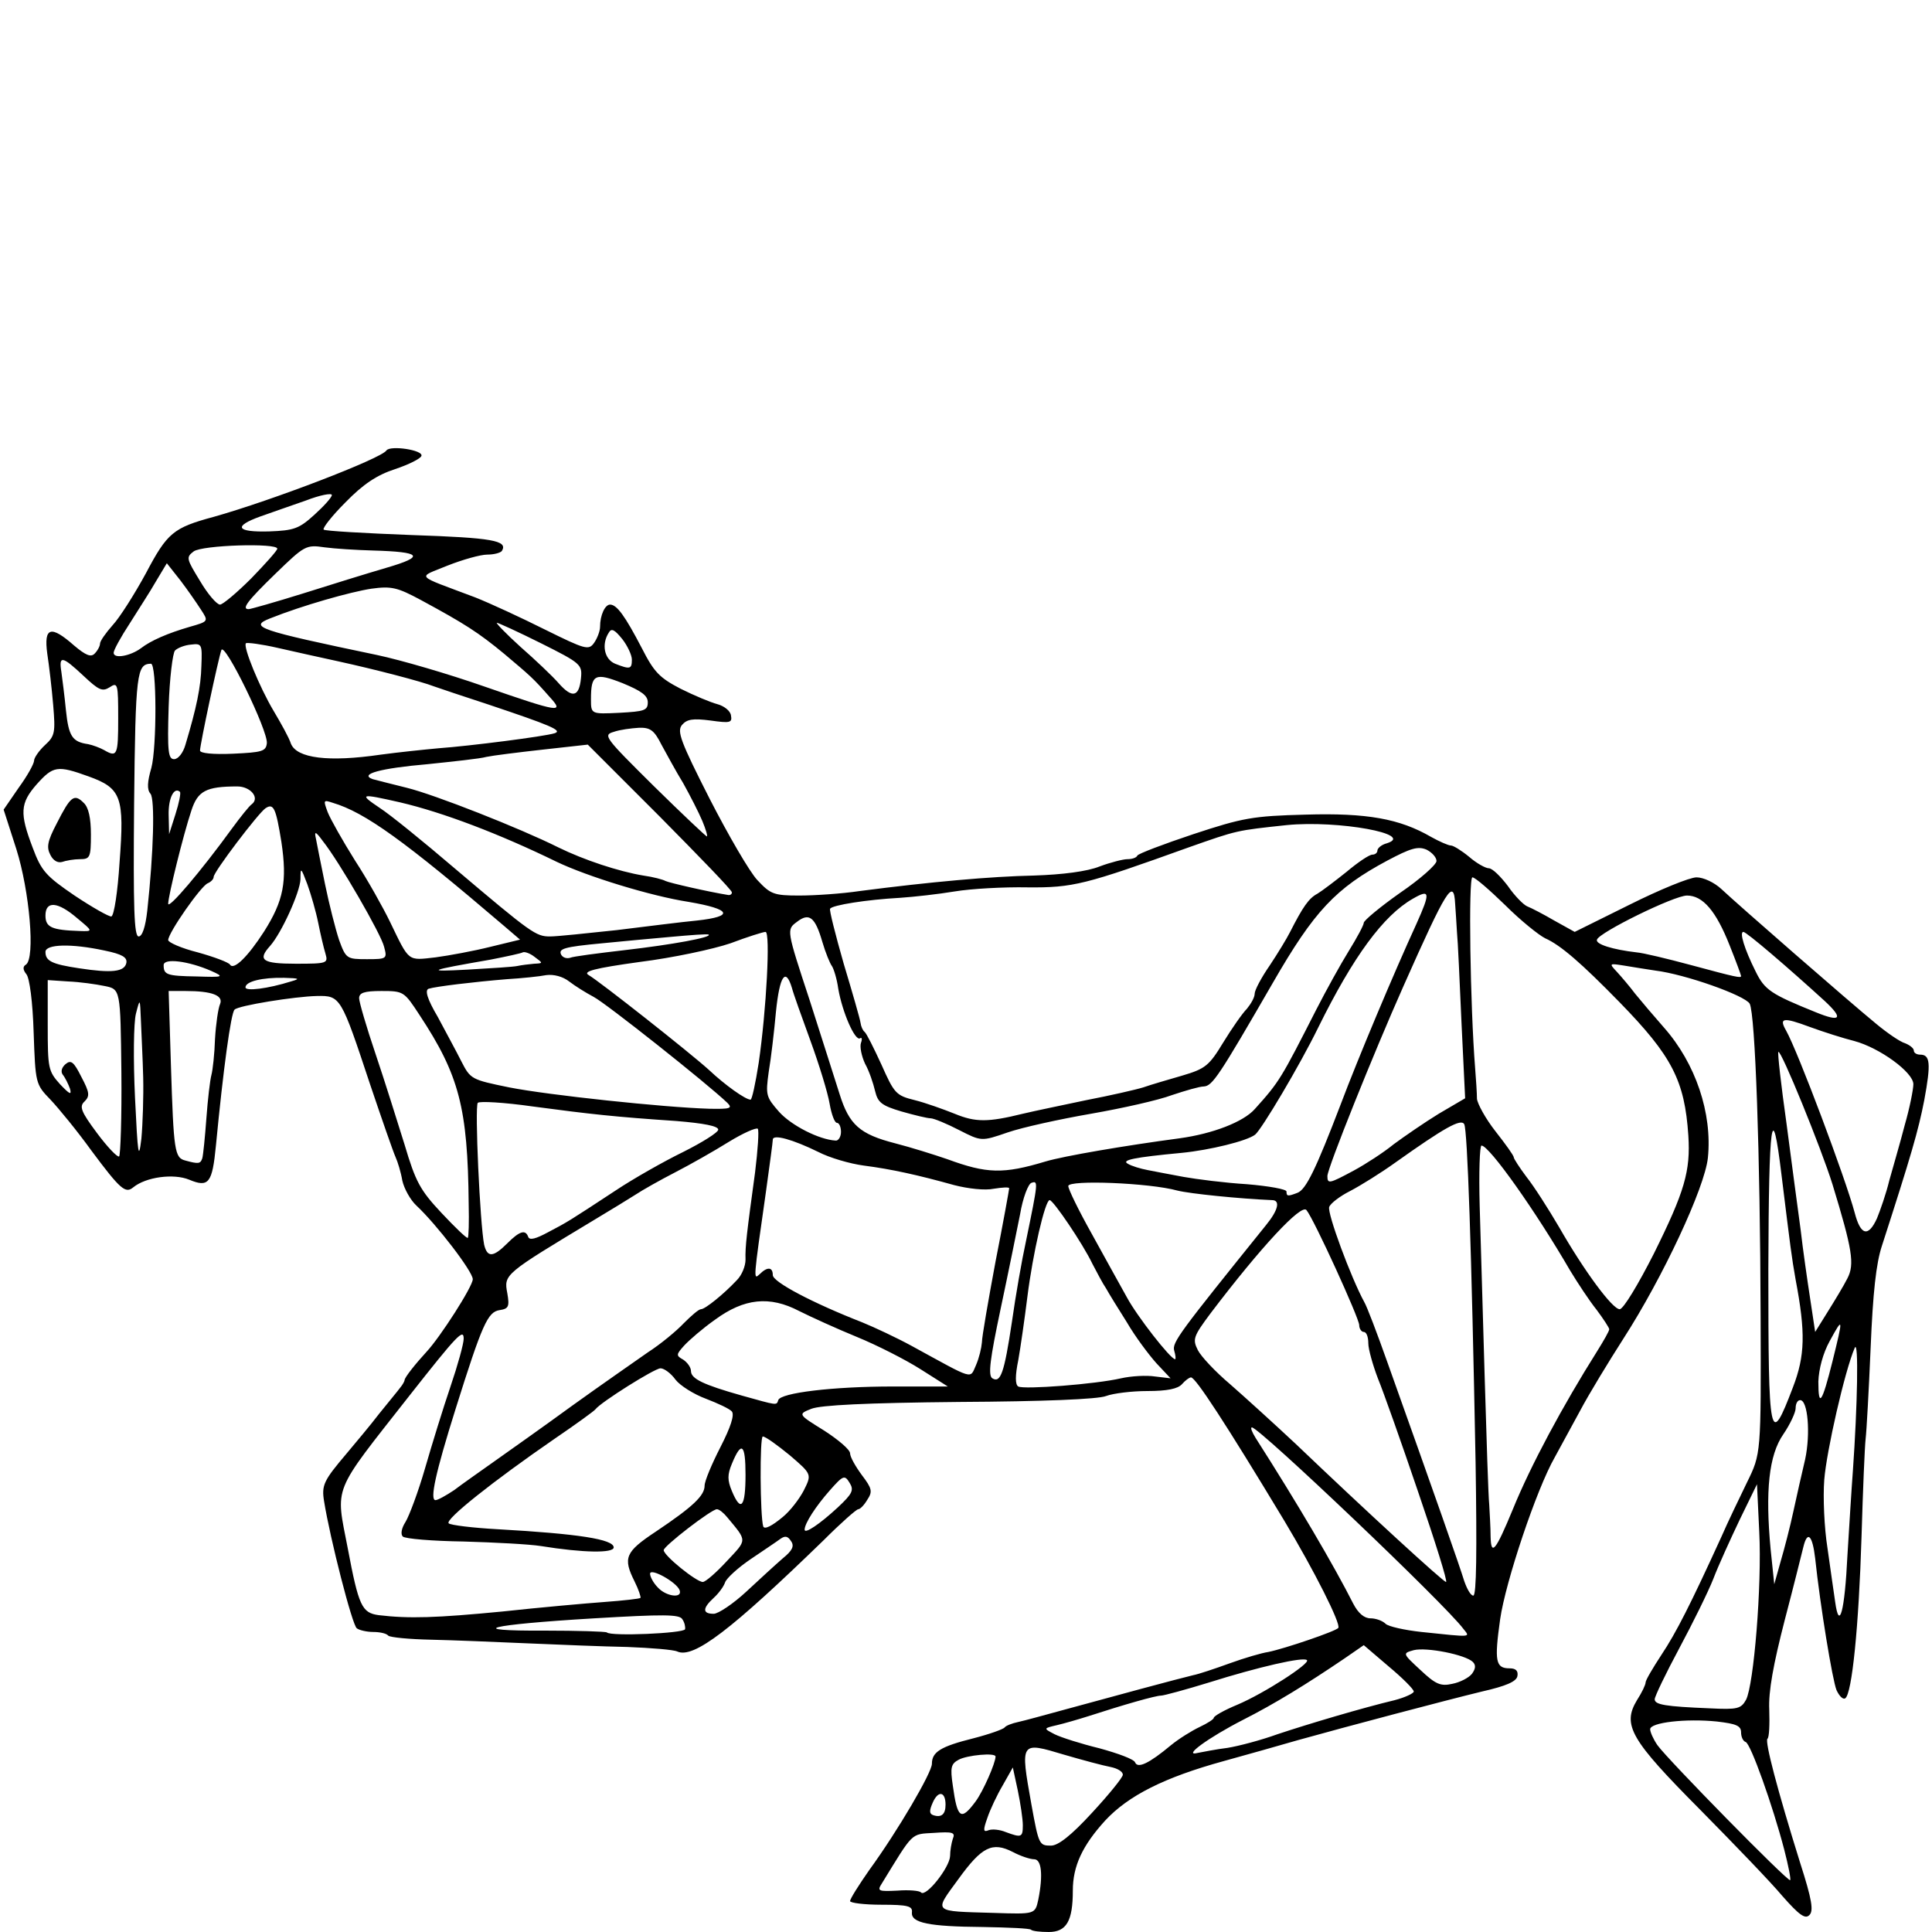 <svg version="1.1" width="425" height="425" viewBox="0 0 425 425" xmlns:xlink="http://www.w3.org/1999/xlink" xmlns="http://www.w3.org/2000/svg">
  <desc>Created with Raven (http://www.aviary.com)</desc>
  <defs/>
  <g id="Layer_1256682927565" opacity="1">
    <g id="Layer_1256682927566" opacity="1">
      <path d="M2268 3275M2268 3275C2266 3272 2218 3270 2162 3269C2043 3268 2004 3260 2006 3237C2008 3223 1997 3220 1939 3220C1901 3220 1870 3216 1870 3212C1870 3207 1889 3177 1912 3144C1976 3056 2050 2929 2050 2910C2050 2884 2069 2872 2141 2854C2176 2845 2207 2834 2210 2830C2213 2826 2226 2821 2240 2818C2254 2815 2301 2802 2345 2790C2436 2765 2595 2722 2625 2715C2636 2713 2672 2701 2705 2689C2738 2677 2776 2666 2790 2664C2825 2657 2940 2618 2944 2611C2950 2602 2891 2485 2825 2375C2696 2161 2630 2060 2620 2060C2616 2060 2607 2067 2600 2075C2591 2085 2568 2090 2524 2090C2490 2090 2449 2095 2433 2101C2416 2108 2294 2113 2110 2114C1904 2116 1806 2121 1785 2129C1755 2141 1755 2141 1813 2177C1844 2197 1870 2219 1870 2227C1870 2235 1882 2256 1896 2275C1918 2304 1920 2311 1908 2329C1901 2341 1892 2350 1888 2350C1884 2350 1850 2380 1812 2418C1608 2616 1526 2679 1490 2663C1482 2659 1432 2655 1380 2653C1328 2652 1229 2648 1160 2645C1091 2642 996 2638 948 2637C901 2636 858 2632 854 2628C850 2623 835 2620 821 2620C807 2620 790 2616 785 2612C775 2606 726 2414 713 2333C707 2297 712 2287 762 2228C782 2204 815 2165 834 2140C854 2115 875 2090 880 2083C886 2076 890 2068 890 2066C890 2060 915 2029 938 2004C968 1972 1040 1860 1040 1844C1040 1827 960 1723 916 1682C903 1670 889 1645 885 1627C882 1609 875 1586 870 1575C865 1564 840 1492 814 1415C750 1222 749 1220 697 1221C649 1222 524 1242 516 1251C508 1258 491 1383 475 1550C467 1633 459 1643 416 1625C382 1611 321 1619 293 1642C276 1656 265 1647 201 1561C170 1518 129 1468 111 1449C78 1415 78 1413 74 1301C72 1234 65 1181 58 1173C50 1163 50 1156 57 1152C78 1138 65 990 36 898L8 811L41 763C60 737 75 710 75 703C75 697 86 681 99 669C121 649 122 641 117 581C114 545 108 494 104 468C96 409 112 405 163 450C189 472 200 476 208 468C215 461 220 451 220 446C220 440 233 422 248 405C263 389 296 337 321 291C368 202 381 191 470 167C598 131 838 39 850 21C858 9 932 20 927 33C925 39 899 52 869 62C829 75 799 95 760 135C730 165 709 192 712 195C714 198 802 203 906 207C1083 213 1118 219 1104 242C1101 246 1087 250 1072 250C1057 250 1018 261 985 274C917 302 910 293 1045 344C1078 357 1147 389 1199 415C1288 459 1295 461 1307 444C1314 434 1320 418 1320 409C1320 383 1331 360 1342 360C1357 360 1375 385 1412 456C1439 509 1451 521 1497 545C1527 560 1563 575 1578 579C1593 583 1607 594 1608 604C1611 620 1606 621 1563 615C1524 610 1511 612 1500 625C1489 639 1497 661 1561 787C1602 867 1649 948 1666 966C1695 997 1702 1000 1758 1000C1792 1000 1852 996 1892 990C2046 970 2179 958 2275 956C2337 954 2392 947 2419 936C2443 927 2471 920 2480 920C2490 920 2500 917 2502 912C2504 908 2559 887 2625 865C2734 829 2756 825 2872 822C3007 818 3079 831 3148 871C3166 881 3186 890 3192 890C3197 890 3215 901 3232 915C3248 929 3268 940 3275 940C3283 940 3301 958 3317 979C3332 1001 3352 1021 3360 1024C3368 1027 3395 1041 3419 1055L3464 1080L3585 1020C3651 987 3717 960 3732 960C3747 960 3771 971 3787 986C3822 1019 4066 1232 4127 1282C4151 1302 4180 1322 4191 1325C4201 1329 4210 1336 4210 1341C4210 1346 4216 1350 4224 1350C4246 1350 4248 1369 4233 1450C4220 1517 4204 1572 4140 1770C4127 1809 4120 1874 4115 1995C4111 2089 4106 2179 4104 2195C4102 2212 4098 2308 4095 2410C4089 2607 4074 2757 4059 2766C4054 2769 4046 2761 4040 2748C4031 2726 4004 2562 3993 2458C3987 2407 3976 2396 3967 2433C3964 2445 3946 2518 3926 2594C3901 2691 3890 2751 3892 2791C3893 2823 3892 2852 3888 2855C3882 2861 3910 2968 3960 3128C3986 3209 3990 3234 3980 3243C3971 3252 3958 3243 3921 3201C3896 3171 3814 3086 3740 3011C3587 2857 3568 2825 3601 2770C3612 2753 3620 2736 3620 2731C3620 2726 3636 2699 3655 2670C3687 2622 3719 2559 3787 2410C3800 2380 3826 2326 3843 2291C3874 2228 3874 2228 3873 1926C3872 1565 3861 1261 3849 1238C3839 1220 3707 1173 3641 1165C3621 1162 3590 1157 3572 1154C3540 1149 3539 1149 3557 1168C3567 1179 3585 1200 3597 1216C3610 1232 3638 1265 3660 1290C3730 1369 3767 1479 3757 1577C3750 1643 3658 1840 3571 1975C3539 2025 3495 2097 3475 2135C3454 2174 3429 2219 3420 2236C3380 2306 3312 2509 3300 2592C3287 2685 3290 2700 3321 2700C3335 2700 3340 2706 3338 2717C3336 2729 3313 2739 3260 2751C3178 2771 2966 2827 2855 2858C2817 2869 2743 2890 2692 2904C2561 2940 2482 2980 2431 3035C2381 3090 2360 3135 2360 3189C2360 3256 2346 3280 2307 3280C2288 3280 2271 3278 2268 3275M2284 3209C2295 3154 2291 3120 2275 3120C2266 3120 2245 3113 2228 3104C2183 3081 2160 3092 2108 3164C2054 3238 2050 3234 2186 3238C2277 3241 2277 3241 2284 3209M2090 3113C2090 3101 2093 3084 2096 3075C2102 3061 2096 3059 2054 3062C2003 3065 2010 3059 1940 3173C1929 3190 1932 3191 1974 3189C1999 3187 2023 3189 2026 3193C2037 3204 2089 3138 2090 3113M3925 3099C3900 3003 3851 2865 3840 2862C3834 2860 3830 2850 3830 2841C3830 2826 3819 2822 3777 2817C3709 2810 3630 2819 3630 2834C3630 2840 3637 2856 3646 2869C3668 2900 3933 3170 3938 3166C3940 3164 3934 3134 3925 3099M2402 3018C2439 2978 2470 2940 2470 2934C2470 2927 2458 2920 2443 2917C2427 2914 2382 2902 2341 2890C2244 2861 2244 2860 2269 3000C2285 3088 2286 3090 2312 3090C2328 3090 2357 3067 2402 3018M2250 3045C2250 3032 2245 2998 2239 2969L2228 2918L2206 2957C2193 2979 2178 3011 2172 3029C2162 3057 2163 3061 2175 3056C2183 3053 2200 3055 2212 3060C2247 3073 2250 3072 2250 3045M2080 3000C2080 2971 2064 2968 2052 2995C2044 3013 2044 3020 2053 3023C2071 3029 2080 3021 2080 3000M2146 2993C2163 2970 2190 2908 2190 2894C2190 2885 2127 2891 2109 2901C2092 2910 2090 2918 2096 2958C2106 3031 2114 3036 2146 2993M2576 2869C2593 2855 2622 2837 2639 2829C2656 2821 2670 2812 2670 2809C2670 2805 2693 2792 2722 2780C2781 2755 2883 2689 2875 2682C2868 2674 2768 2697 2660 2731C2608 2747 2560 2760 2554 2760C2542 2760 2472 2780 2395 2805C2373 2812 2342 2821 2325 2825C2295 2832 2295 2832 2320 2845C2334 2852 2378 2866 2419 2876C2459 2887 2495 2900 2497 2907C2503 2921 2528 2909 2576 2869M2700 2875C2725 2871 2774 2858 2810 2845C2879 2822 2997 2787 3068 2770C3091 2764 3110 2755 3110 2751C3110 2746 3085 2721 3055 2696L3000 2649L2958 2678C2874 2735 2804 2778 2735 2813C2657 2853 2600 2895 2635 2886C2646 2884 2675 2878 2700 2875M3841 2769C3858 2736 3876 2518 3870 2400L3865 2295L3827 2373C3807 2415 3780 2474 3769 2503C3758 2531 3724 2600 3694 2656C3664 2712 3640 2762 3640 2768C3640 2780 3663 2784 3762 2788C3822 2791 3830 2789 3841 2769M3238 2712C3246 2701 3247 2693 3240 2686C3224 2670 3138 2653 3110 2660C3085 2667 3085 2667 3125 2704C3158 2735 3169 2740 3195 2734C3211 2731 3231 2721 3238 2712M1507 2614C1508 2609 1506 2599 1501 2592C1495 2581 1459 2581 1307 2590C1072 2604 1019 2618 1198 2617C1271 2617 1332 2619 1335 2621C1343 2630 1504 2623 1507 2614M3219 2613C3179 2559 2770 2170 2754 2170C2750 2170 2754 2180 2762 2193C2854 2337 2934 2473 2977 2558C2988 2579 3001 2590 3015 2590C3026 2590 3041 2595 3048 2602C3054 2608 3090 2616 3127 2620C3241 2632 3234 2632 3219 2613M1105 2575C1188 2566 1289 2557 1330 2554C1371 2551 1407 2547 1409 2545C1410 2543 1405 2527 1396 2509C1370 2457 1375 2444 1443 2399C1525 2344 1550 2320 1550 2298C1550 2288 1566 2250 1585 2213C1607 2170 1616 2143 1610 2135C1605 2129 1579 2117 1553 2107C1526 2097 1496 2078 1486 2065C1476 2051 1461 2040 1453 2040C1440 2040 1321 2115 1310 2130C1307 2134 1267 2163 1220 2195C1085 2288 978 2373 987 2381C991 2385 1040 2391 1095 2394C1272 2404 1350 2416 1350 2434C1350 2447 1283 2446 1190 2431C1165 2427 1089 2423 1020 2421C951 2420 891 2415 886 2410C881 2405 883 2392 892 2378C900 2365 920 2312 935 2260C950 2208 975 2127 991 2080C1007 2033 1020 1986 1020 1975C1020 1952 1007 1965 900 2101C729 2319 738 2296 765 2436C789 2563 796 2578 833 2583C900 2591 960 2589 1105 2575M4064 2451C4068 2387 4073 2304 4076 2265C4086 2123 4089 1975 4080 1995C4058 2046 4018 2222 4013 2285C4010 2324 4013 2391 4020 2435C4026 2479 4034 2532 4037 2554C4046 2619 4058 2575 4064 2451M1642 2531C1671 2504 1707 2471 1722 2458C1743 2441 1748 2431 1740 2420C1733 2409 1727 2408 1717 2415C1709 2421 1679 2441 1651 2460C1623 2479 1598 2502 1595 2511C1592 2520 1581 2535 1570 2545C1545 2568 1545 2580 1570 2580C1580 2580 1613 2558 1642 2531M1495 2528C1488 2510 1430 2478 1430 2492C1430 2498 1437 2512 1447 2522C1465 2542 1502 2547 1495 2528M3246 2248C3237 1772 3228 1516 3221 1503C3214 1490 3177 1511 3070 1587C3038 1610 2993 1638 2970 1650C2948 1661 2927 1677 2924 1685C2919 1698 2972 1841 3001 1894C3007 1904 3029 1962 3051 2024C3157 2321 3212 2478 3221 2508C3227 2525 3235 2540 3241 2540C3248 2540 3249 2442 3246 2248M1599 2464C1644 2416 1644 2421 1600 2368C1592 2358 1582 2350 1577 2350C1565 2350 1460 2431 1460 2440C1460 2452 1532 2510 1546 2510C1552 2510 1576 2489 1599 2464M3120 2313C3083 2204 3043 2091 3031 2062C3020 2033 3010 1998 3010 1985C3010 1971 3006 1960 3000 1960C2995 1960 2990 1953 2990 1945C2990 1930 2891 1713 2874 1692C2863 1677 2773 1774 2663 1919C2625 1970 2623 1976 2635 2000C2642 2014 2674 2048 2706 2075C2738 2103 2803 2162 2850 2206C3005 2354 3175 2510 3181 2510C3185 2510 3157 2421 3120 2313M3945 2355C3952 2322 3964 2270 3971 2240C3983 2184 3977 2110 3960 2110C3954 2110 3950 2118 3950 2128C3950 2137 3938 2163 3923 2185C3891 2231 3883 2310 3895 2438L3903 2515L3917 2465C3925 2438 3938 2388 3945 2355M3328 2350C3367 2254 3438 2122 3513 2003C3528 1979 3540 1958 3540 1954C3540 1951 3527 1931 3512 1911C3496 1891 3471 1853 3454 1825C3378 1694 3276 1550 3259 1550C3255 1550 3253 1610 3255 1683C3257 1755 3262 1925 3266 2060C3270 2195 3274 2321 3276 2340C3277 2359 3279 2391 3279 2410C3280 2454 3290 2442 3328 2350M1843 2346C1875 2316 1879 2308 1869 2292C1858 2274 1855 2275 1825 2309C1795 2343 1770 2381 1770 2395C1770 2405 1803 2383 1843 2346M1722 2367C1738 2354 1758 2328 1768 2309C1786 2273 1786 2273 1737 2231C1710 2209 1684 2190 1678 2190C1671 2190 1672 2366 1679 2388C1682 2395 1698 2387 1722 2367M1640 2274C1640 2206 1631 2199 1610 2250C1600 2274 1600 2286 1610 2310C1630 2358 1640 2345 1640 2274M999 2308C1016 2295 1056 2267 1087 2245C1118 2223 1196 2168 1259 2122C1323 2076 1398 2024 1425 2005C1453 1987 1488 1958 1504 1941C1521 1924 1537 1910 1542 1910C1551 1910 1592 1877 1621 1846C1632 1835 1640 1815 1640 1801C1639 1772 1643 1741 1661 1609C1667 1560 1670 1517 1667 1513C1663 1510 1634 1523 1603 1542C1571 1562 1518 1592 1485 1609C1452 1626 1413 1648 1398 1658C1384 1667 1343 1692 1308 1713C1109 1833 1108 1833 1116 1875C1121 1904 1119 1909 1099 1912C1073 1916 1061 1942 1002 2130C958 2270 945 2330 958 2330C963 2330 981 2320 999 2308M3944 2082C3971 2012 3972 1961 3950 1845C3941 1794 3939 1777 3919 1615C3898 1441 3891 1493 3890 1821C3890 2200 3893 2216 3944 2082M1712 2110C1717 2094 1831 2080 1965 2080L2085 2080L2025 2042C1992 2021 1929 1989 1885 1971C1841 1953 1784 1927 1758 1914C1693 1880 1637 1886 1573 1933C1546 1952 1516 1978 1505 1990C1487 2010 1487 2012 1503 2021C1512 2027 1520 2038 1520 2046C1520 2063 1547 2076 1632 2100C1711 2122 1708 2122 1712 2110M4031 2025C4055 1928 4055 1925 4025 1980C4010 2007 4001 2042 4000 2069C4000 2128 4008 2117 4031 2025M2466 2062C2488 2057 2522 2055 2541 2058L2575 2062L2544 2029C2527 2010 2497 1970 2479 1939C2460 1909 2439 1875 2433 1864C2426 1854 2413 1829 2403 1810C2382 1766 2317 1670 2309 1670C2299 1670 2272 1787 2260 1883C2254 1931 2245 1994 2240 2022C2233 2056 2233 2076 2240 2080C2252 2087 2410 2075 2466 2062M2226 1938C2234 1881 2248 1801 2257 1760C2284 1629 2284 1627 2269 1632C2262 1634 2250 1665 2244 1701C2237 1736 2218 1830 2201 1910C2178 2019 2173 2056 2183 2062C2201 2073 2209 2051 2226 1938M2160 1983C2160 1971 2174 1891 2190 1805C2207 1719 2220 1646 2220 1644C2220 1641 2205 1642 2186 1645C2167 1649 2130 1645 2099 1637C2020 1615 1962 1602 1900 1594C1870 1590 1825 1577 1800 1564C1745 1537 1700 1524 1700 1537C1700 1542 1693 1593 1685 1651C1657 1847 1657 1846 1671 1833C1688 1816 1700 1817 1700 1835C1700 1850 1787 1896 1897 1939C1924 1950 1973 1973 2006 1991C2145 2067 2133 2064 2147 2033C2154 2017 2159 1995 2160 1983M2583 2001C2578 1983 2595 1961 2785 1725C2812 1692 2817 1670 2798 1670C2727 1667 2618 1656 2590 1649C2529 1632 2350 1625 2350 1639C2350 1646 2373 1693 2401 1743C2429 1794 2464 1857 2479 1884C2501 1925 2575 2020 2585 2020C2587 2020 2586 2011 2583 2001M4064 1842C4080 1811 4075 1779 4031 1635C4006 1555 3918 1339 3912 1344C3910 1346 3918 1417 3930 1502C3941 1586 3955 1691 3961 1735C3966 1779 3976 1848 3982 1887L3993 1960L4021 1915C4036 1891 4056 1858 4064 1842M3638 1788C3706 1651 3719 1606 3714 1528C3706 1407 3678 1353 3563 1235C3479 1149 3433 1109 3399 1094C3385 1087 3345 1055 3311 1021C3277 988 3245 960 3239 960C3230 960 3234 1241 3245 1380C3247 1405 3249 1435 3249 1447C3250 1458 3268 1491 3290 1519C3312 1547 3330 1572 3330 1576C3330 1579 3343 1599 3358 1619C3374 1639 3406 1689 3430 1730C3485 1826 3547 1910 3563 1910C3571 1910 3604 1855 3638 1788M1116 1765C1143 1738 1156 1734 1162 1751C1165 1759 1179 1755 1205 1741C1249 1718 1252 1716 1354 1649C1393 1623 1460 1585 1503 1564C1545 1543 1580 1521 1580 1515C1580 1507 1548 1501 1488 1496C1354 1487 1299 1481 1172 1464C1109 1455 1055 1452 1051 1456C1044 1465 1056 1723 1065 1768C1072 1797 1085 1796 1116 1765M1031 1678C1029 1467 1010 1395 923 1263C889 1211 888 1210 839 1210C801 1210 790 1214 790 1226C790 1234 806 1289 826 1348C846 1407 874 1497 890 1548C914 1629 924 1648 971 1698C1001 1730 1027 1755 1029 1753C1031 1752 1032 1718 1031 1678M4129 1710C4136 1693 4149 1656 4156 1627C4164 1598 4180 1544 4190 1505C4201 1467 4209 1426 4209 1415C4209 1389 4135 1335 4079 1320C4055 1314 4011 1300 3981 1289C3922 1267 3913 1269 3929 1297C3955 1343 4060 1623 4080 1698C4093 1748 4110 1752 4129 1710M2854 1654C2873 1647 2895 1601 2949 1460C2987 1359 3066 1171 3116 1062C3147 993 3146 985 3108 1007C3043 1044 2977 1134 2900 1290C2859 1374 2775 1515 2761 1526C2743 1540 2661 1560 2600 1566C2494 1576 2466 1582 2481 1590C2489 1595 2509 1601 2525 1604C2541 1607 2576 1614 2604 1619C2632 1624 2694 1632 2743 1635C2791 1639 2830 1646 2830 1651C2830 1662 2833 1662 2854 1654M2978 1605C3004 1591 3044 1565 3066 1547C3089 1530 3134 1499 3165 1480L3223 1446L3215 1280C3211 1189 3207 1099 3205 1080C3204 1061 3202 1033 3201 1018C3198 960 3182 986 3087 1200C3022 1346 2920 1600 2920 1617C2920 1635 2924 1634 2978 1605M2300 1585C2340 1573 2475 1550 2595 1534C2668 1524 2735 1498 2760 1470C2815 1409 2818 1403 2896 1250C2917 1209 2949 1151 2967 1122C2985 1093 3000 1065 3000 1060C3000 1055 3036 1025 3080 994C3124 964 3160 932 3160 924C3160 916 3150 905 3138 899C3119 891 3103 896 3052 923C2938 984 2891 1034 2800 1192C2681 1398 2667 1419 2648 1420C2639 1420 2608 1429 2578 1439C2549 1450 2469 1468 2400 1480C2331 1492 2249 1510 2217 1521C2159 1541 2159 1541 2110 1516C2083 1502 2054 1490 2047 1490C2040 1490 2011 1483 1983 1475C1939 1462 1931 1455 1925 1430C1921 1413 1912 1386 1903 1370C1895 1353 1891 1332 1894 1324C1897 1316 1896 1311 1892 1314C1881 1321 1853 1257 1844 1205C1841 1183 1834 1161 1830 1155C1826 1150 1816 1126 1809 1102C1793 1047 1780 1037 1753 1058C1730 1075 1730 1075 1781 1230C1808 1315 1838 1408 1847 1437C1868 1504 1891 1525 1969 1545C2004 1554 2055 1570 2084 1580C2171 1612 2207 1613 2300 1585M315 1400C314 1359 311 1303 310 1275C308 1225 308 1225 299 1260C294 1280 293 1360 297 1445C303 1570 305 1585 311 1535C314 1502 316 1441 315 1400M445 1578C447 1571 451 1531 454 1490C457 1449 462 1406 465 1395C468 1384 472 1348 473 1315C475 1282 480 1248 484 1239C492 1220 467 1210 408 1210L371 1210L376 1373C382 1563 384 1577 408 1583C437 1591 441 1590 445 1578M267 1388C265 1206 265 1206 230 1199C211 1195 175 1190 150 1189L105 1186L105 1285C105 1380 106 1386 132 1415C153 1437 158 1440 154 1425C150 1414 143 1400 138 1394C133 1387 136 1378 144 1371C156 1361 162 1365 179 1399C197 1433 198 1441 186 1453C174 1464 178 1475 213 1522C236 1553 258 1576 262 1574C265 1572 268 1488 267 1388M1850 1520C1850 1509 1846 1500 1841 1500C1836 1500 1829 1481 1825 1458C1821 1434 1802 1372 1783 1320C1764 1268 1745 1215 1742 1203C1728 1157 1715 1177 1707 1255C1703 1299 1696 1359 1691 1388C1684 1439 1685 1443 1714 1476C1741 1506 1802 1537 1838 1539C1844 1540 1850 1531 1850 1520M2250 1480C2275 1474 2338 1461 2390 1450C2442 1440 2499 1427 2515 1422C2532 1416 2570 1405 2601 1396C2652 1381 2660 1374 2691 1323C2710 1292 2733 1259 2743 1249C2752 1238 2760 1224 2760 1216C2760 1208 2775 1180 2793 1154C2811 1127 2831 1094 2838 1080C2866 1025 2879 1006 2898 996C2908 990 2937 968 2962 948C2987 927 3012 910 3019 910C3025 910 3030 906 3030 901C3030 896 3039 888 3051 885C3114 865 2944 834 2831 845C2719 857 2723 856 2615 894C2387 976 2361 983 2260 982C2208 981 2136 985 2100 991C2064 997 2010 1003 1980 1005C1907 1009 1831 1021 1826 1029C1824 1032 1838 1087 1856 1150C1875 1213 1892 1272 1893 1280C1894 1288 1898 1297 1902 1300C1906 1303 1922 1335 1939 1372C1967 1435 1971 1440 2012 1450C2036 1456 2075 1470 2100 1480C2146 1499 2173 1499 2250 1480M1600 1456C1555 1413 1333 1237 1306 1223C1289 1214 1265 1199 1252 1189C1238 1178 1218 1173 1202 1175C1187 1178 1148 1182 1115 1184C1042 1190 959 1200 943 1205C934 1208 940 1228 963 1267C980 1299 1004 1343 1015 1365C1035 1404 1037 1405 1120 1422C1206 1439 1460 1466 1560 1469C1607 1470 1612 1468 1600 1456M1669 1368C1686 1251 1695 1080 1684 1080C1679 1080 1644 1091 1607 1105C1569 1118 1480 1137 1408 1146C1307 1160 1281 1167 1295 1175C1319 1189 1517 1345 1560 1384C1595 1417 1640 1449 1651 1449C1654 1450 1662 1413 1669 1368M4014 1232C3934 1159 3842 1080 3835 1080C3826 1080 3837 1117 3862 1167C3882 1208 3896 1217 3995 1257C4049 1279 4056 1271 4014 1232M640 1189C661 1183 659 1182 625 1181C577 1180 540 1189 540 1202C540 1211 589 1205 640 1189M465 1166C415 1144 360 1137 360 1153C360 1174 366 1177 433 1178C492 1180 494 1179 465 1166M3830 1177C3830 1175 3819 1145 3805 1110C3775 1034 3746 1000 3711 1000C3683 1000 3518 1081 3513 1097C3509 1107 3548 1119 3600 1125C3614 1126 3668 1139 3720 1153C3820 1180 3830 1182 3830 1177M278 1148C280 1136 269 1129 230 1121C156 1105 100 1107 100 1124C100 1144 114 1151 174 1160C246 1171 274 1168 278 1148M1138 1155C1147 1153 1164 1151 1175 1150C1195 1149 1195 1149 1176 1135C1166 1127 1154 1123 1150 1125C1147 1127 1115 1134 1079 1141C941 1165 934 1168 1028 1163C1080 1160 1129 1157 1138 1155M581 1079C624 1011 632 969 619 882C607 808 602 796 584 808C568 819 470 948 470 959C470 964 464 970 457 973C442 979 370 1082 370 1098C370 1103 399 1116 435 1125C471 1135 503 1147 506 1152C514 1165 545 1135 581 1079M716 1128C712 1115 705 1085 700 1060C695 1035 684 997 676 975C662 938 661 937 661 964C660 993 619 1083 594 1111C566 1142 577 1150 651 1150C720 1150 722 1149 716 1128M845 1113C839 1086 746 925 710 880C694 858 691 858 695 875C697 886 706 931 715 975C724 1019 738 1074 746 1098C761 1139 763 1140 807 1140C851 1140 852 1139 845 1113M1078 1113L1144 1097L1109 1067C890 880 803 817 732 796C711 789 711 790 721 817C727 832 754 880 781 923C809 966 843 1027 858 1058C901 1147 896 1143 958 1136C988 1132 1042 1122 1078 1113M1375 1120C1479 1108 1566 1092 1559 1086C1557 1084 1519 1087 1475 1091C1431 1095 1364 1101 1325 1105C1240 1113 1227 1117 1235 1131C1239 1137 1247 1139 1254 1137C1260 1134 1315 1127 1375 1120M324 1033C338 904 341 788 331 776C323 767 324 750 333 719C345 674 345 490 332 490C301 491 298 508 295 799C293 1029 295 1090 305 1090C313 1090 320 1069 324 1033M1357 1076C1422 1068 1501 1058 1533 1055C1616 1046 1609 1030 1515 1014C1431 1001 1292 958 1225 926C1098 864 974 817 880 795C792 775 789 776 835 807C857 821 931 881 1000 940C1170 1084 1179 1090 1210 1090C1226 1090 1291 1083 1357 1076M170 1050C127 1013 100 1011 100 1044C100 1070 114 1076 175 1078C205 1079 205 1079 170 1050M263 927C274 783 267 764 195 738C126 713 117 715 81 755C44 797 43 819 72 895C91 946 101 957 164 1000C203 1026 240 1047 245 1046C251 1044 259 991 263 927M510 853C529 827 549 802 554 799C572 785 551 760 522 760C453 760 435 770 421 813C403 867 370 1001 370 1018C370 1031 441 948 510 853M1610 993C1610 988 1538 914 1451 826L1293 668L1194 679C1140 685 1084 692 1070 695C1056 699 998 705 941 711C837 720 789 733 820 744C828 746 862 755 895 763C956 778 1144 852 1228 894C1285 922 1361 947 1415 956C1437 959 1459 965 1464 968C1472 972 1559 992 1603 999C1607 999 1610 997 1610 993M1545 836C1537 817 1518 780 1503 753C1487 727 1466 688 1455 668C1439 636 1430 630 1405 631C1389 632 1364 635 1350 640C1326 647 1330 652 1438 759C1500 820 1553 870 1555 870C1557 870 1553 855 1545 836M396 772C383 760 370 786 371 823L372 865L386 821C394 796 398 775 396 772M408 668C432 588 442 541 443 495C445 447 444 445 420 448C407 449 391 455 385 461C380 466 373 522 371 585C368 683 370 700 383 700C392 700 403 686 408 668M838 690C875 685 932 679 965 676C1034 671 1198 650 1220 643C1239 637 1209 625 1075 580C1020 562 966 544 955 540C927 529 827 503 745 485C707 477 646 463 610 455C575 447 544 443 541 445C534 452 571 542 602 594C618 621 636 653 640 666C653 698 722 707 838 690M260 610C260 534 259 530 241 542C225 552 217 548 184 517C137 473 129 471 135 508C137 523 142 561 145 592C151 650 159 662 194 667C204 669 220 675 229 680C258 697 260 691 260 610M587 665C590 638 494 441 487 460C480 480 440 668 440 681C440 687 468 690 513 688C576 685 585 683 587 665M1425 575C1425 560 1411 550 1370 533C1309 509 1300 513 1300 568C1300 601 1300 601 1363 598C1417 595 1425 593 1425 575M1209 563C1172 521 1168 518 1110 469C1052 421 1022 402 926 350C874 322 861 319 817 325C771 332 665 362 595 390C546 409 567 416 830 471C882 482 988 513 1065 540C1232 598 1242 599 1209 563M1278 522C1281 492 1278 489 1190 445C1140 420 1096 400 1093 400C1090 400 1113 424 1145 453C1177 481 1215 517 1229 533C1259 567 1274 563 1278 522M1390 481C1390 471 1380 450 1369 436C1352 415 1345 411 1339 422C1323 447 1329 480 1353 490C1386 503 1390 502 1390 481M310 456C332 439 369 423 417 409C459 397 459 397 442 371C433 357 413 328 397 307L367 269L343 309C330 332 303 373 285 402C266 431 250 460 250 466C250 480 287 473 310 456M665 336C725 317 809 291 850 279C936 254 928 244 820 241C784 240 736 237 714 234C673 228 670 230 606 292C543 353 531 370 547 370C551 370 604 355 665 336M553 302C584 270 610 241 610 237C610 224 445 229 426 243C409 256 410 259 440 308C457 337 477 360 484 360C490 360 521 334 553 302M692 162C713 143 730 124 730 119C730 114 704 119 673 131C641 142 596 158 573 166C512 188 520 201 592 199C647 197 658 193 692 162" id="ShapeObject_1256682927568" stroke="none" style="fill:#000000;fill-opacity:1" transform="matrix(0.1,0,0,0.1,0,97)" opacity="1"/>
      <path d="M111 911M111 911C102 894 104 881 125 841C155 782 163 775 184 796C195 806 200 830 200 866C200 916 198 920 176 920C163 920 145 923 137 926C127 929 117 923 111 911" id="ShapeObject_1256682927570" stroke="none" style="fill:#000000;fill-opacity:1" transform="matrix(0.1,0,0,0.1,0,97)" opacity="1"/>
    </g>
  </g>
</svg>